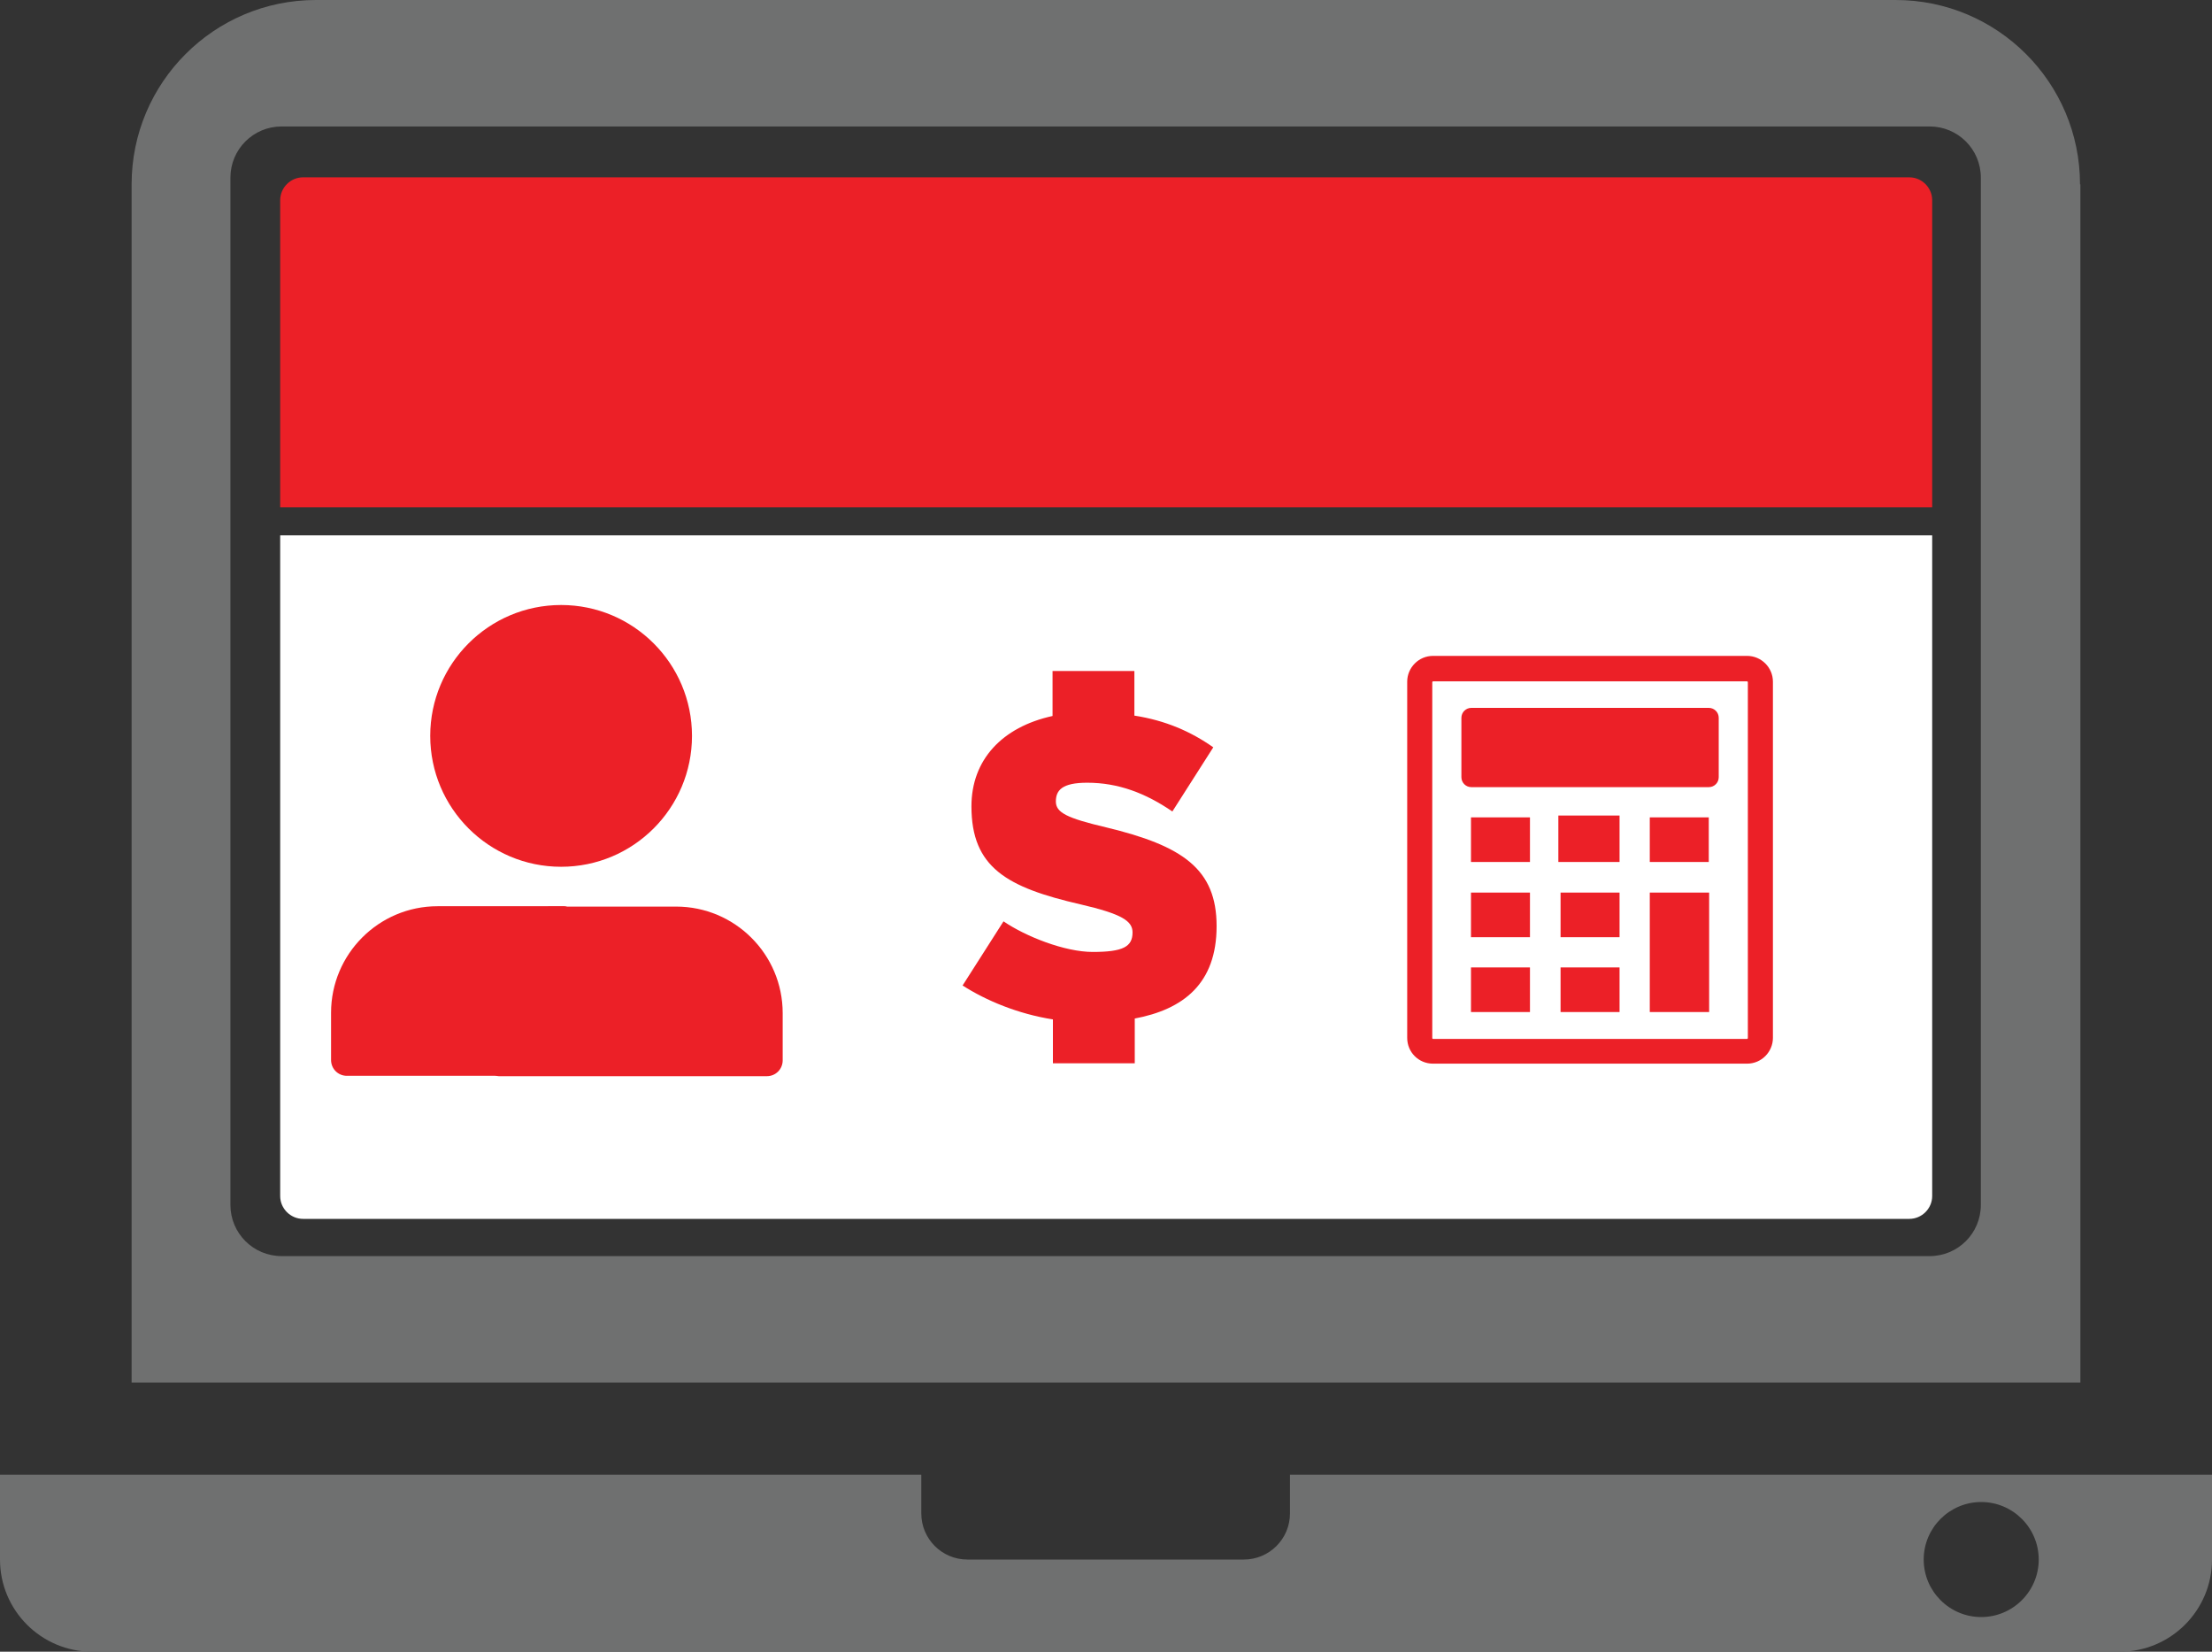 <?xml version="1.0" encoding="UTF-8"?><svg xmlns="http://www.w3.org/2000/svg" viewBox="0 0 60 44.8"><rect x="0" y="0" width="60" height="44.8" fill="#333333" stroke="none"/><defs><style>.e{fill:#ec2027;}.f{fill:#fff;}.g{fill:#6f7070;}</style></defs><g id="a"/><g id="b"><g id="c"><g id="d"><path class="g" d="M53.73,32.68c0,.77-.62,1.39-1.39,1.39H7.64c-.77,0-1.39-.62-1.39-1.39V4.82c0-.77,.62-1.39,1.39-1.39H52.34c.77,0,1.39,.62,1.39,1.39v27.86Zm2.69-27.68c0-2.76-2.24-5-5-5H8.57C5.81,0,3.57,2.24,3.57,5V37.5H56.43V5Zm-2.68,38.86c-.86,0-1.56-.7-1.56-1.56s.7-1.56,1.56-1.56,1.56,.7,1.56,1.56-.7,1.56-1.56,1.56m-18.75-3.86v1.05c0,.69-.56,1.25-1.25,1.25h-7.5c-.69,0-1.25-.56-1.25-1.25v-1.05H0v2.3c0,1.38,1.12,2.5,2.5,2.5H57.5c1.38,0,2.5-1.12,2.5-2.5v-2.3h-25Z"/><g><path class="e" d="M52.41,13.76H7.6V5.43c0-.34,.28-.62,.62-.62H51.79c.34,0,.62,.28,.62,.62V13.76Z"/><path class="f" d="M52.41,14.52H7.6v17.92c0,.34,.28,.62,.62,.62H51.79c.34,0,.62-.28,.62-.62V14.52Z"/></g><path class="e" d="M30.78,27.62v1.22h-2.22v-1.19c-.95-.15-1.81-.51-2.45-.92l1.11-1.74c.6,.41,1.66,.83,2.42,.83,.82,0,1.08-.14,1.08-.53,0-.31-.29-.5-1.41-.76-2-.46-2.96-1-2.96-2.66,0-1.26,.83-2.15,2.2-2.45v-1.22h2.22v1.21c.84,.13,1.53,.43,2.14,.86l-1.11,1.74c-.73-.5-1.47-.78-2.31-.78-.69,0-.85,.21-.85,.51s.3,.45,1.36,.7c2.08,.5,3,1.13,3,2.68s-.89,2.26-2.24,2.51Z"/><g><path class="e" d="M47.41,28.16s-.01,.02-.02,.02h-8.52s-.02-.01-.02-.02v-9.66s.01-.02,.02-.02h8.52s.02,.01,.02,.02v9.66Zm-.02-10.37h-8.52c-.39,0-.7,.32-.7,.7v9.66c0,.39,.31,.7,.7,.7h8.52c.39,0,.7-.32,.7-.7v-9.66c0-.39-.32-.7-.7-.7"/><path class="e" d="M46.35,19.2h-6.44c-.15,0-.27,.12-.27,.27v1.61c0,.15,.12,.27,.27,.27h6.44c.15,0,.27-.12,.27-.27v-1.61c0-.15-.12-.27-.27-.27"/></g><rect class="e" x="39.9" y="22.17" width="1.6" height="1.21"/><polygon class="e" points="42.27 23.38 42.33 23.38 43.93 23.38 43.93 22.12 42.27 22.12 42.27 23.38"/><rect class="e" x="44.75" y="22.17" width="1.6" height="1.21"/><rect class="e" x="39.9" y="24.21" width="1.6" height="1.21"/><rect class="e" x="42.33" y="24.21" width="1.6" height="1.21"/><polygon class="e" points="44.75 26.42 44.75 26.42 44.75 27.45 46.36 27.45 46.36 26.42 46.36 26.24 46.36 24.21 44.75 24.21 44.75 26.42"/><rect class="e" x="39.9" y="26.24" width="1.6" height="1.21"/><rect class="e" x="42.33" y="26.24" width="1.6" height="1.21"/><g><path class="e" d="M15.48,24.71c-.03-.08-.1-.13-.18-.13h-3.43c-1.6,0-2.89,1.3-2.89,2.89v1.28c0,.24,.19,.43,.43,.43h7.27c.12,0,.21-.12,.18-.24l-1.38-4.24Z"/><path class="e" d="M13.35,28.95c-.04,.12,.05,.24,.18,.24h7.27c.24,0,.43-.19,.43-.43v-1.28c0-1.6-1.3-2.89-2.89-2.89h-3.43c-.08,0-.15,.05-.18,.13l-1.38,4.24Z"/><path class="e" d="M15.22,23.51c1.96,0,3.55-1.59,3.55-3.55s-1.59-3.55-3.55-3.55-3.55,1.59-3.55,3.55,1.59,3.55,3.55,3.55"/></g></g></g></g></svg>